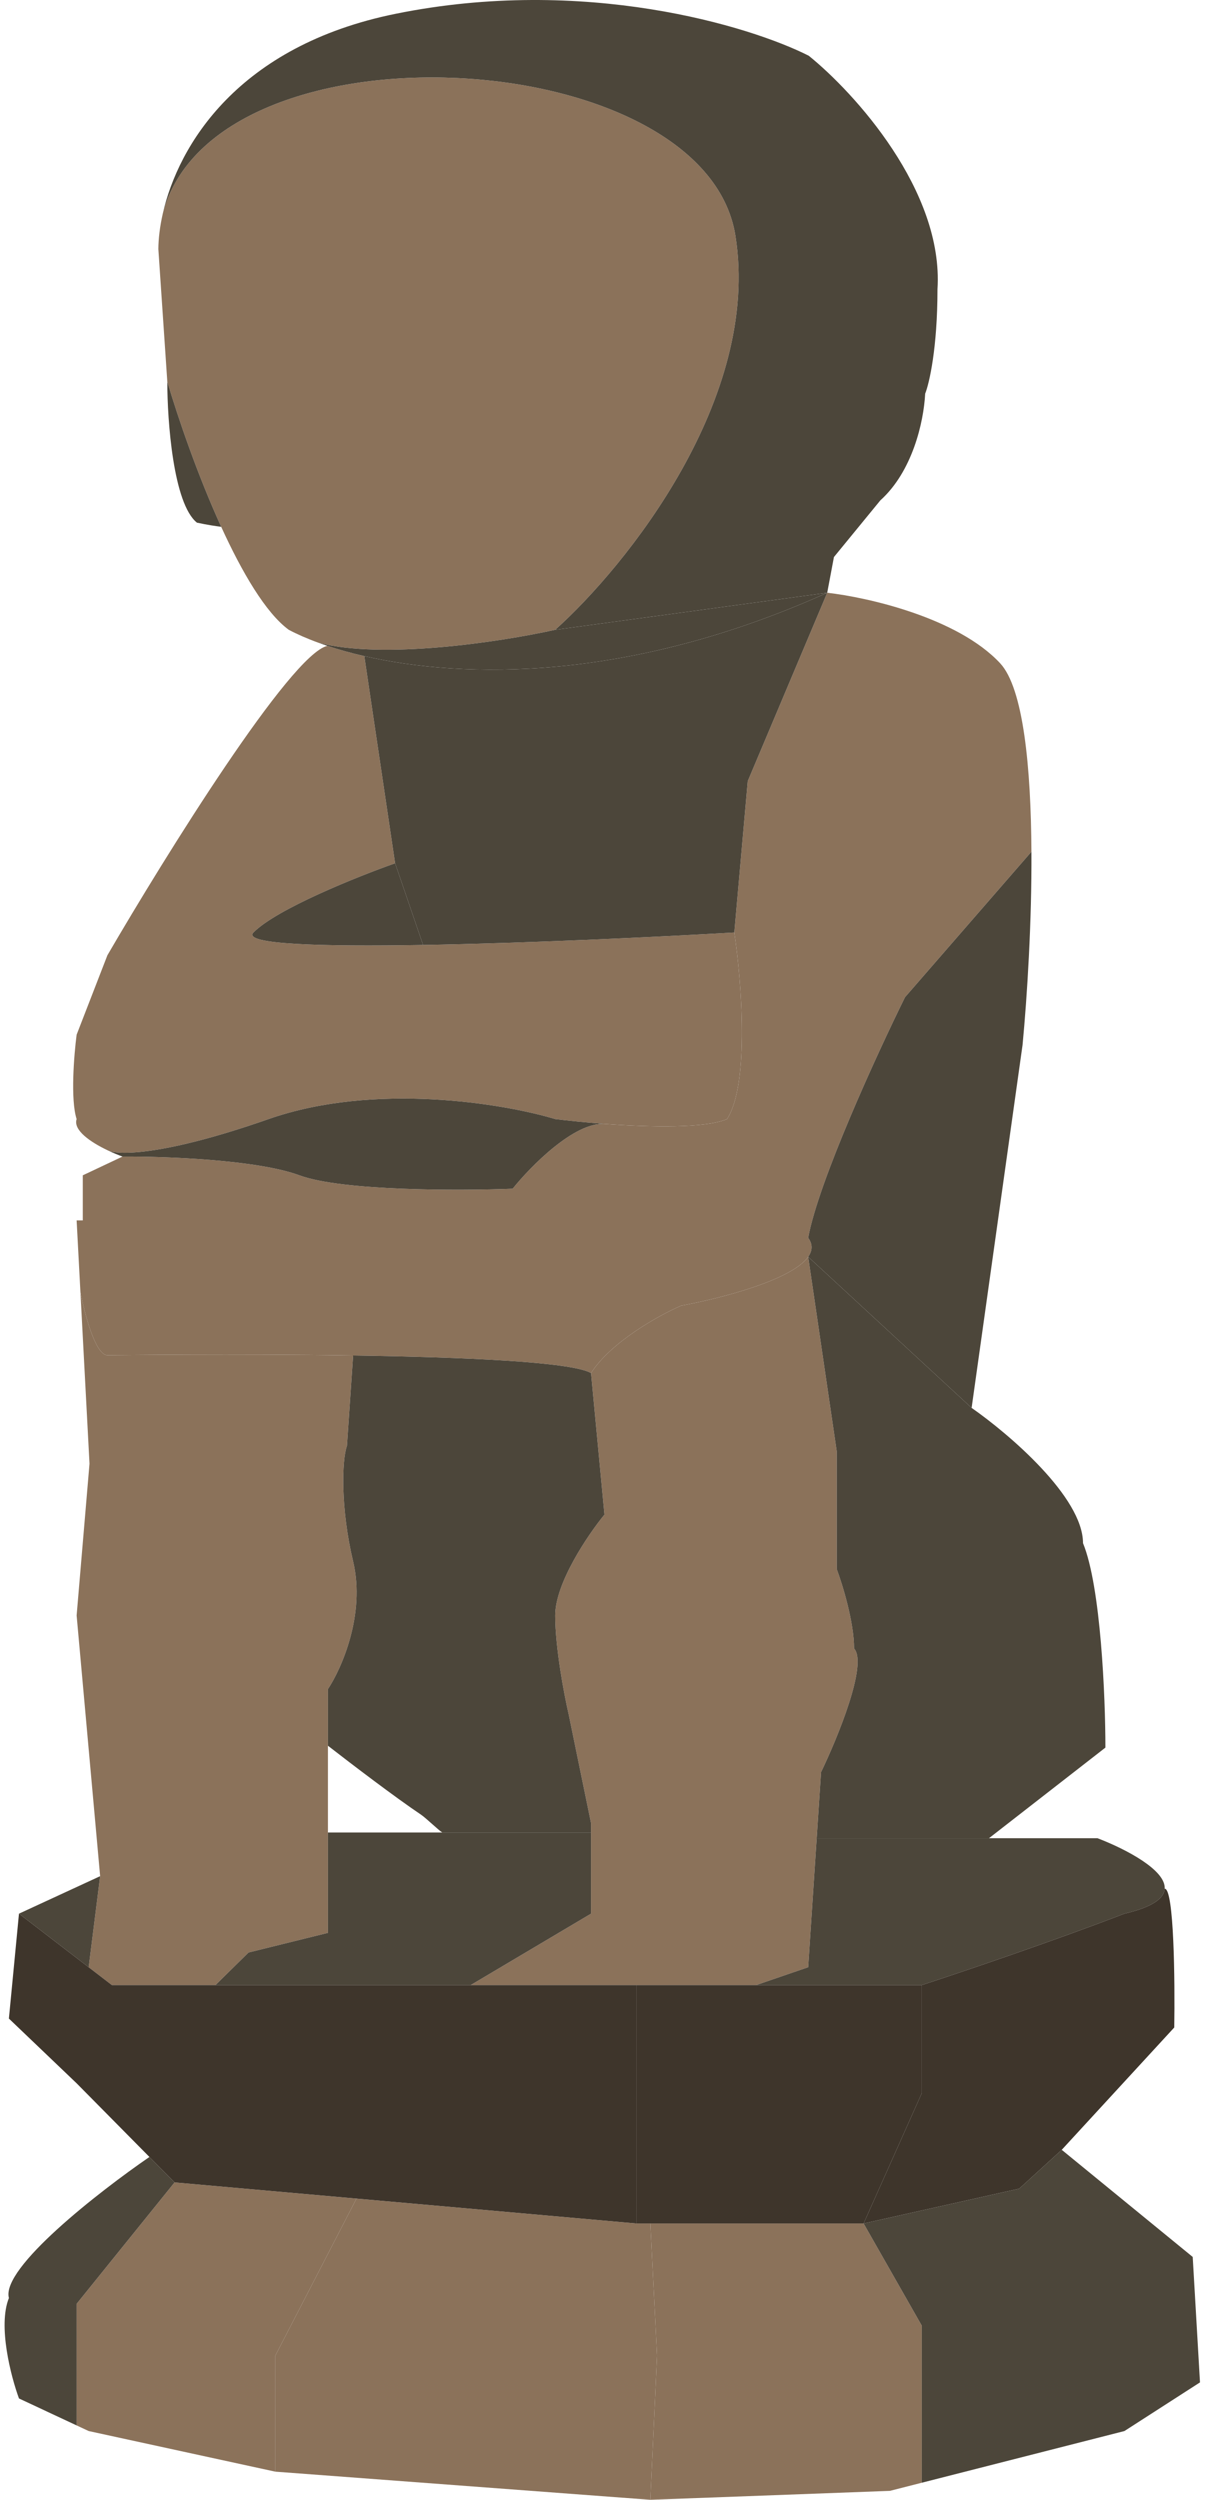 <svg width="196" height="406" viewBox="0 0 196 406" fill="none" xmlns="http://www.w3.org/2000/svg">
<path d="M26.461 34.671C25.97 36.828 25.749 38.792 25.735 40.446L27.19 61.979C28.915 67.824 32.121 77.189 35.949 85.56C39.323 92.939 43.18 99.546 46.93 102.29C48.253 102.992 49.877 103.711 51.781 104.402C62.206 107.1 80.874 104.348 90.23 102.29C101.753 91.971 123.742 64.72 119.521 38.271C114.526 6.971 34.924 2.51 26.461 34.671Z" fill="#8B725A"/>
<path d="M12.453 262.374L16.274 304.715L14.409 319.505L18.184 322.405H35.013L40.393 317.113L53.297 313.923V297.62V295.362V283.53V274.337C55.511 271.002 59.429 262.185 57.391 253.601C55.353 245.017 55.541 237.216 56.39 234.823L57.391 220.147C38.127 219.85 18.734 220.105 17.457 220.105C15.492 220.105 13.712 213.242 13.068 209.81L14.546 237.723L12.453 262.374Z" fill="#8B725A"/>
<path d="M110.698 212.058C107.18 213.58 99.327 217.901 96.052 223.006L98.235 245.989C95.567 249.251 90.23 257.096 90.23 262.374C90.23 267.652 91.686 275.255 92.413 278.397L96.052 296.087V297.62V310.805L76.494 322.405H103.42H122.887L131.347 319.505L133.439 287.822C136.168 282.167 141.062 270.233 138.806 267.739C138.806 263.447 136.926 257.347 135.986 254.834V235.693L131.347 204.124C128.725 207.845 117.365 210.834 110.698 212.058Z" fill="#8B725A"/>
<path d="M162.549 107.728C155.635 100.304 140.929 96.998 134.44 96.272L121.523 126.868L119.339 151.446C120.492 159.156 121.868 176.01 118.157 181.752C114.601 183.272 105.694 183.087 98.235 182.533C93.287 182.26 86.228 189.439 83.317 193.062C74.644 193.401 55.572 193.439 48.658 190.887C41.745 188.335 26.614 187.794 19.913 187.842L13.454 190.887V198.21H12.453L13.068 209.81C13.712 213.242 15.492 220.105 17.457 220.105C18.734 220.105 38.127 219.85 57.391 220.147C75.161 220.42 92.822 221.162 96.052 223.006C99.327 217.901 107.18 213.58 110.698 212.058C117.365 210.834 128.725 207.845 131.347 204.124C132.04 203.14 132.123 202.105 131.347 201.038C133.021 191.873 142.536 171.167 147.084 161.959L167.63 138.333C167.557 124.634 166.321 111.779 162.549 107.728Z" fill="#8B725A"/>
<path d="M12.453 168.049C12.029 171.312 11.434 178.62 12.453 181.752C11.852 183.582 14.771 185.526 17.457 186.811C17.501 186.832 17.546 186.853 17.591 186.874C19.399 187.641 26.861 187.626 43.655 181.752C60.902 175.72 81.891 179.239 90.23 181.752C92.336 182.013 95.162 182.304 98.235 182.533C105.694 183.087 114.601 183.272 118.157 181.752C121.868 176.01 120.492 159.156 119.339 151.446C105.603 152.239 85.269 153.19 68.762 153.475C52.074 153.763 39.297 153.371 41.199 151.446C44.983 147.618 58.119 142.359 64.214 140.209L59.21 106.56C57.005 106.055 54.999 105.491 53.207 104.897C47.239 106.228 26.887 138.949 17.457 155.144L12.453 168.049Z" fill="#8B725A"/>
<path d="M14.409 394.835L44.747 401.432V382.582L57.937 357.079L28.373 354.451L12.453 374.172V393.921L14.409 394.835Z" fill="#8B725A"/>
<path d="M44.747 401.432L105.694 406L106.786 382.582L105.694 361.121H103.42L57.937 357.079L44.747 382.582V401.432Z" fill="#8B725A"/>
<path d="M105.694 406L144.628 404.55L149.813 403.228V377.724L140.353 361.121H105.694L106.786 382.582L105.694 406Z" fill="#8B725A"/>
<path d="M131.438 9.053C121.826 4.195 94.942 -3.969 64.305 2.238C38.659 7.433 28.986 23.59 26.461 34.671C34.924 2.51 114.526 6.971 119.521 38.271C123.742 64.72 101.753 91.971 90.23 102.29L134.44 96.272L135.532 90.472L143.076 81.265C148.266 76.6 150.126 68.59 150.359 63.937C151.026 62.269 152.36 56.541 152.36 46.971C153.379 30.963 138.837 15.022 131.438 9.053Z" fill="#4C463A"/>
<path d="M134.44 96.272L90.23 102.29C80.874 104.348 62.206 107.1 51.781 104.402C52.24 104.569 52.715 104.734 53.207 104.897C54.999 105.491 57.005 106.055 59.21 106.56C75.371 110.26 102.241 110.762 134.44 96.272Z" fill="#4C463A"/>
<path d="M64.214 140.209C58.119 142.359 44.983 147.618 41.199 151.446C39.297 153.371 52.074 153.763 68.762 153.475L64.214 140.209Z" fill="#4C463A"/>
<path d="M90.23 181.752C81.891 179.239 60.902 175.72 43.655 181.752C26.861 187.626 19.399 187.641 17.591 186.874C18.433 187.272 19.246 187.602 19.913 187.842C26.614 187.794 41.745 188.335 48.658 190.887C55.572 193.439 74.644 193.401 83.317 193.062C86.228 189.439 93.287 182.26 98.235 182.533C95.162 182.304 92.336 182.013 90.23 181.752Z" fill="#4C463A"/>
<path d="M178.377 298.552H160.729H132.731L131.347 319.505L122.887 322.405H149.813C156.029 320.375 171.318 315.213 182.743 310.805C187.382 309.724 189.196 308.284 189.288 306.745C189.468 303.746 183.107 300.373 178.377 298.552Z" fill="#4C463A"/>
<path d="M41.472 322.405H76.494L96.052 310.805V297.62H71.882H53.297V313.923L40.393 317.113L35.013 322.405H41.472Z" fill="#4C463A"/>
<path d="M16.274 304.715L3.084 310.805L14.409 319.505L16.274 304.715Z" fill="#4C463A"/>
<path d="M165.642 355.466L140.353 361.121L149.813 377.724V403.228L182.743 394.835L195.024 386.932L193.841 366.559L172.555 349.159L165.642 355.466Z" fill="#4C463A"/>
<path d="M28.373 354.451L24.285 350.319C16.127 355.925 0.136 368.357 1.446 373.229C-0.373 377.753 1.78 385.99 3.084 389.542L12.453 393.921V374.172L28.373 354.451Z" fill="#4C463A"/>
<path d="M27.19 61.979C27.19 68.335 28.154 81.816 32.011 84.89C33.726 85.254 35.141 85.463 35.949 85.56C32.121 77.189 28.915 67.824 27.19 61.979Z" fill="#4C463A"/>
<path d="M119.339 151.446L121.523 126.868L134.44 96.272C102.241 110.762 75.371 110.26 59.21 106.56L64.214 140.209L68.762 153.475C85.269 153.19 105.603 152.239 119.339 151.446Z" fill="#4C463A"/>
<path d="M166.187 169.717C166.945 161.734 167.69 149.741 167.63 138.333L147.084 161.959C142.536 171.167 133.021 191.873 131.347 201.038C132.123 202.105 132.04 203.14 131.347 204.124L157.909 228.661L166.187 169.717Z" fill="#4C463A"/>
<path d="M98.235 245.989L96.052 223.006C92.822 221.162 75.161 220.42 57.391 220.147L56.39 234.823C55.541 237.216 55.353 245.017 57.391 253.601C59.429 262.185 55.511 271.002 53.297 274.337V283.53C57.319 286.654 64.254 291.925 68.398 294.709C69.265 295.292 71.312 297.298 71.882 297.62H96.052V296.087L92.413 278.397C91.686 275.255 90.23 267.652 90.23 262.374C90.23 257.096 95.567 249.251 98.235 245.989Z" fill="#4C463A"/>
<path d="M176.012 250.629C176.012 243.147 163.944 232.866 157.909 228.661L131.347 204.124L135.986 235.693V254.834C136.926 257.347 138.806 263.447 138.806 267.739C141.062 270.233 136.168 282.167 133.439 287.822L132.731 298.552H160.729L179.651 283.835C179.651 275.714 178.923 257.705 176.012 250.629Z" fill="#4C463A"/>
<path d="M103.42 322.405H76.494H41.472H35.013H18.184L14.409 319.505L3.084 310.805L1.446 327.843L12.453 338.356L24.285 350.319L28.373 354.451L57.937 357.079L103.42 361.121V339.951V322.405Z" fill="#3E352B"/>
<path d="M149.813 322.405H122.887H103.42V339.951V361.121H105.694H140.353L149.813 339.951V322.405Z" fill="#3E352B"/>
<path d="M182.743 310.805C171.318 315.213 156.029 320.375 149.813 322.405V339.951L140.353 361.121L165.642 355.466L172.555 349.159L190.84 329.293C190.958 321.777 190.813 306.745 189.288 306.745C189.196 308.284 187.382 309.724 182.743 310.805Z" fill="#3E352B"/>
</svg>
